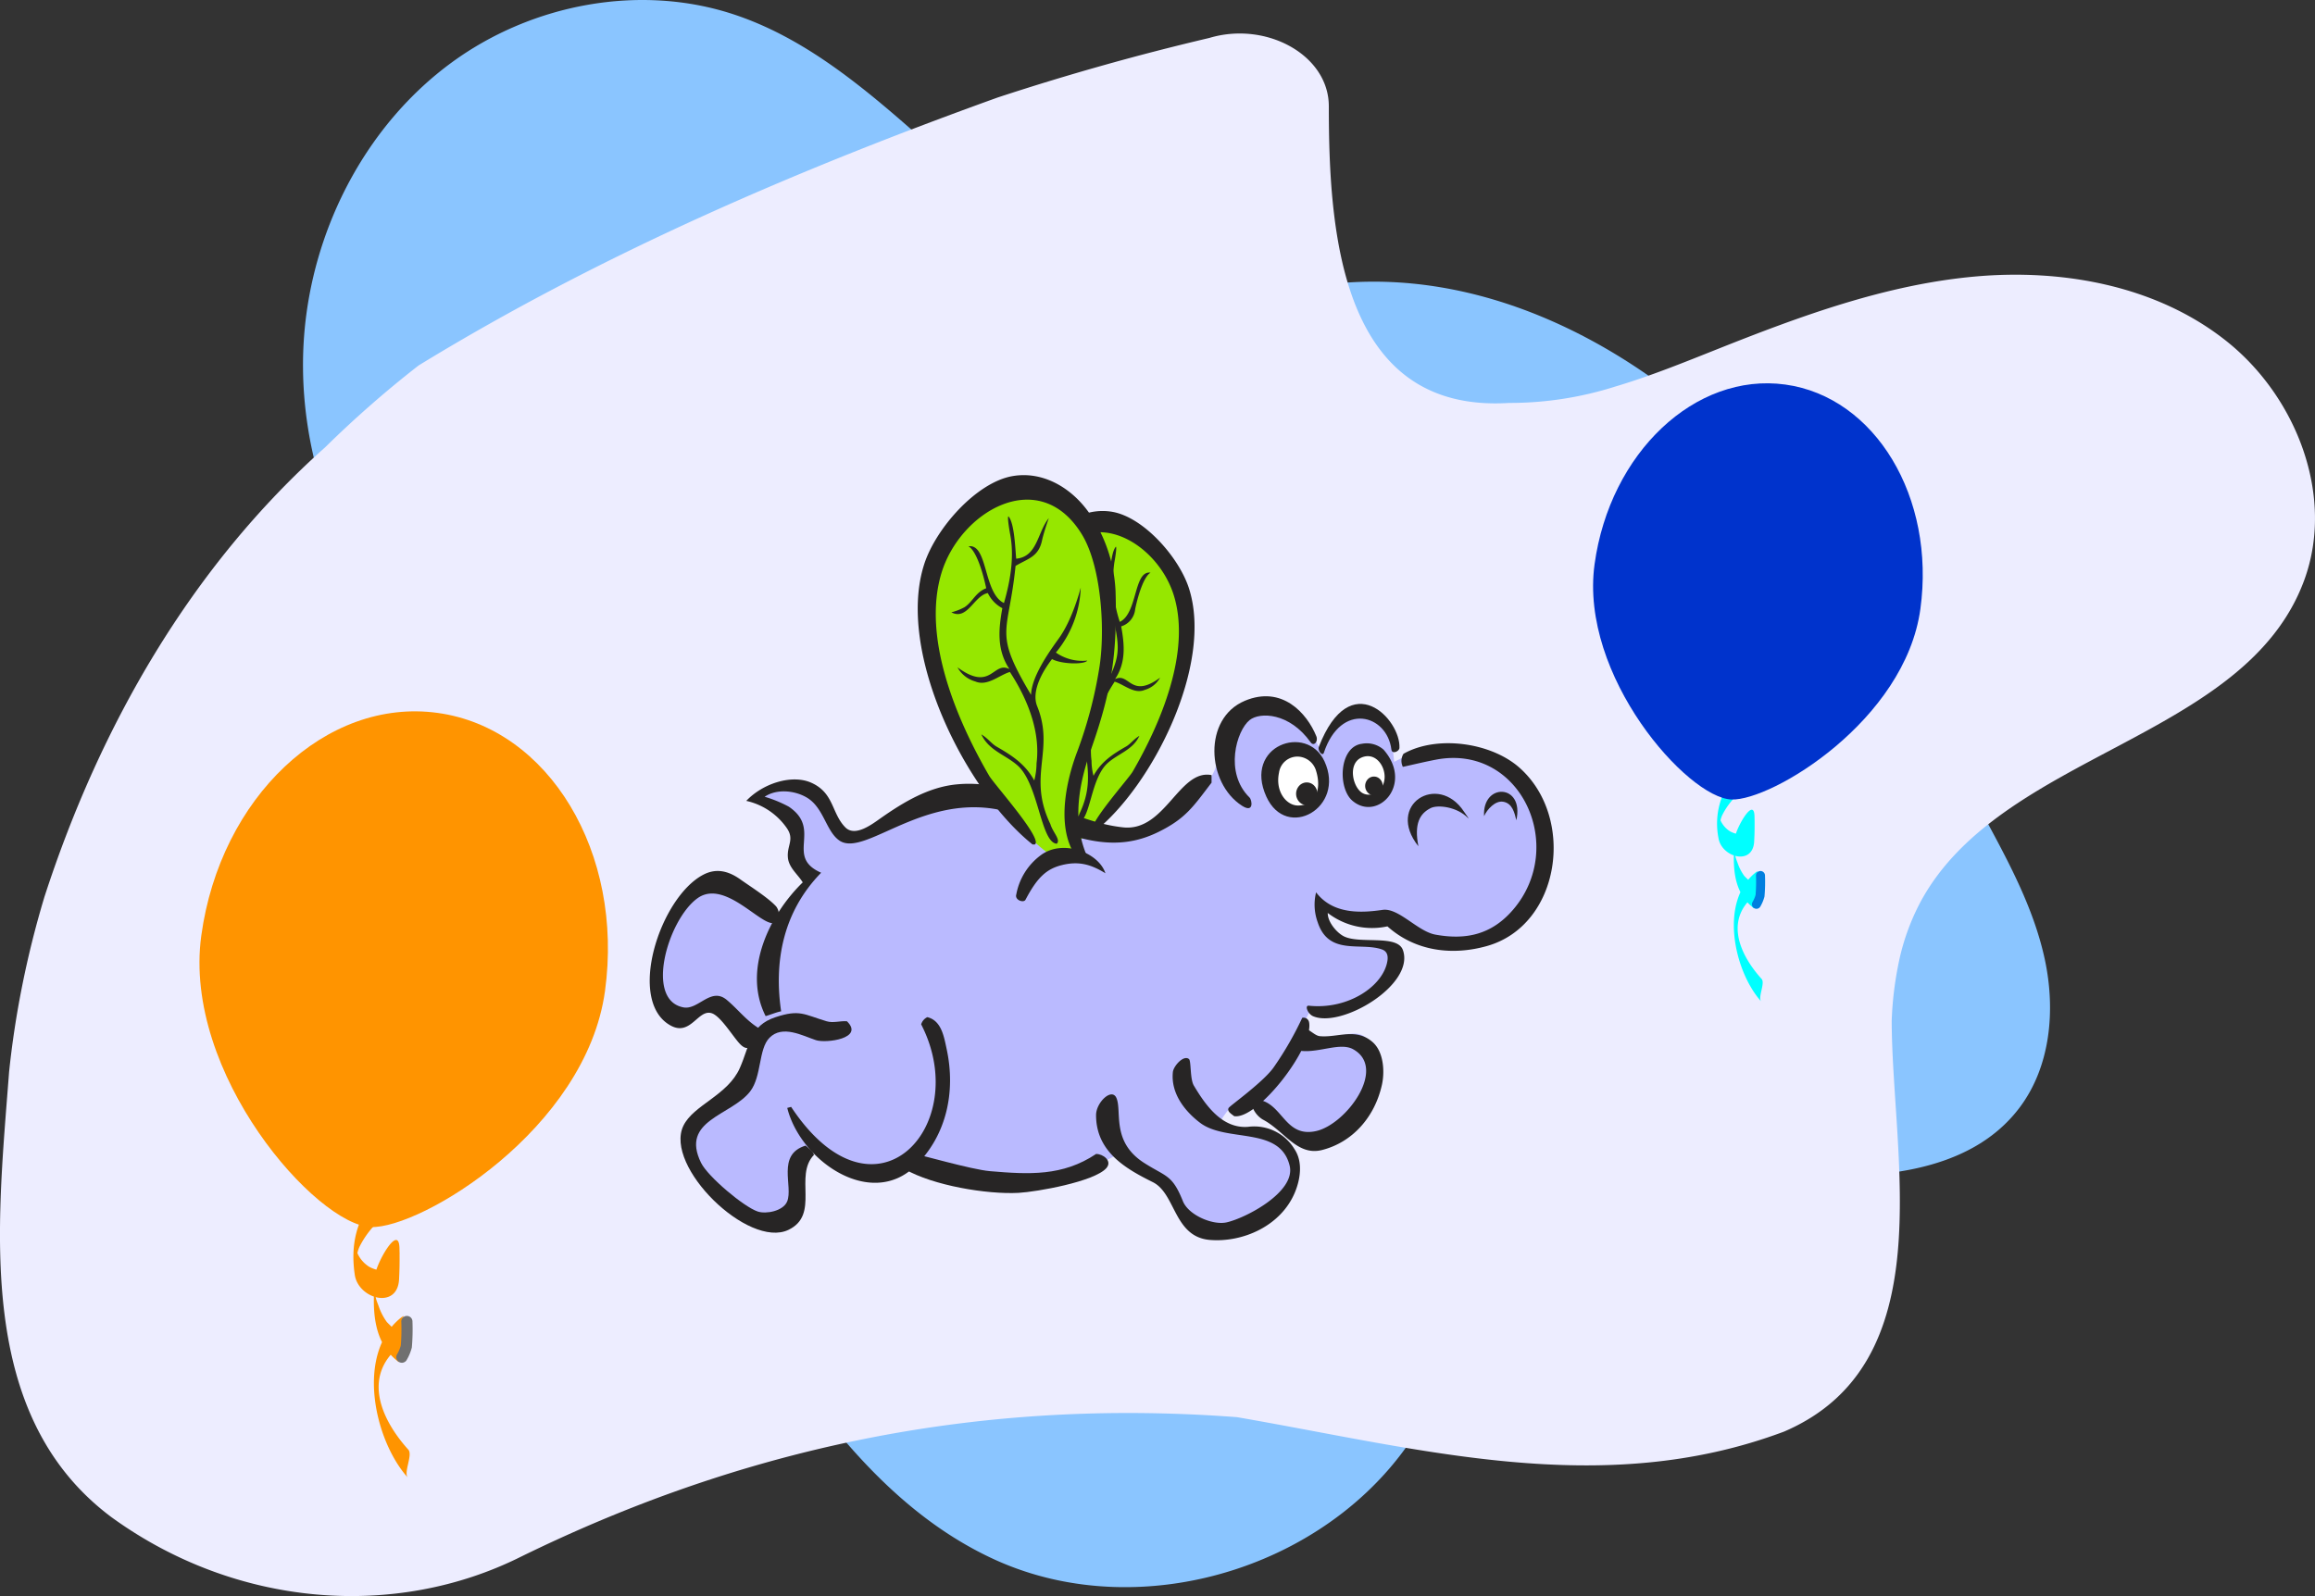 <svg xmlns="http://www.w3.org/2000/svg" xmlns:xlink="http://www.w3.org/1999/xlink" width="406.858" height="280.577" viewBox="0 0 406.858 280.577"><rect x="0" y="0" width="406.858" height="280.577" fill="#333333" stroke="none"/><defs><style>.a{fill:#8ac5ff;}.b{fill:#ededff;}.c{fill:url(#a);}.d,.g{fill:none;stroke-linecap:round;}.d{stroke:#707070;stroke-width:1.961px;}.e{fill:url(#b);}.f{fill:url(#c);}.g{stroke:#007fdf;stroke-width:1.582px;}.h{fill:url(#d);}.i{fill:#272525;}.j{fill:#babaff;}.k{fill:#96e700;}.l{fill:#fff;}</style><radialGradient id="a" cx="0.661" cy="0.465" r="0.602" gradientTransform="matrix(5.007, 0, 0, -1, -1441.022, 200.691)" gradientUnits="objectBoundingBox"><stop offset="0" stop-color="#f0d520"/><stop offset="1" stop-color="#ff9400"/></radialGradient><radialGradient id="b" cx="0.612" cy="0.336" r="0.772" gradientTransform="matrix(1.263, 0, 0, -1, -13.145, 113.084)" gradientUnits="objectBoundingBox"><stop offset="0" stop-color="#ff0"/><stop offset="1" stop-color="#ff9400"/></radialGradient><radialGradient id="c" cx="0.269" cy="0.256" r="0.698" gradientTransform="matrix(5.008, 0, 0, -1, -1783.664, 256.737)" gradientUnits="objectBoundingBox"><stop offset="0" stop-color="#03c"/><stop offset="1" stop-color="aqua"/></radialGradient><radialGradient id="d" cx="0.687" cy="0.26" r="0.858" gradientTransform="matrix(1.263, 0, 0, -1, -16.271, 143.584)" gradientUnits="objectBoundingBox"><stop offset="0" stop-color="aqua"/><stop offset="1" stop-color="#03c"/></radialGradient></defs><g transform="translate(-598.025 -374.11)"><path class="a" d="M682.469,498.155c-21.822-14.951-34.135-42.687-30.586-68.9,2.342-17.3,11.419-33.822,25.5-44.141s33.138-13.953,49.705-8.44c29.624,9.857,47.324,45.483,78.346,49.009,10.464,1.19,20.943-1.617,31.466-2.011,25.488-.954,49.814,12.509,67.636,30.755s30.181,41,42.308,63.441c4.315,7.984,8.682,16.107,10.571,24.983s.991,18.773-4.484,26.011c-8.873,11.73-25.921,12.743-40.591,11.693s-30.923-2.678-42.635,6.218c-11.513,8.745-14.448,24.523-21.575,37.1-14.263,25.175-48.861,36.421-75.2,24.445-19.368-8.806-32.336-27.221-43.863-45.1a1198.672,1198.672,0,0,1-62.963-110.07"/><path class="b" d="M671.593,438.358c31.969-19.578,66.969-34.578,101.788-47.115q9.042-2.972,18.33-5.592t18.851-4.871c10-3,21,3,21,12,0,22,2,54,31.651,52.164a61.208,61.208,0,0,0,18.662-2.871c6.1-1.81,12.085-4.24,17.988-6.591,14.567-5.8,29.49-11.309,45.1-12.744s32.205,1.612,44.447,11.41,18.977,27.168,13.6,41.9c-10.325,28.272-53.617,30.282-67.621,56.924a39.939,39.939,0,0,0-3.589,9.983,61.158,61.158,0,0,0-1.312,10.614c.072,24.214,9.072,60.214-18.928,72.214-32,12-64,3-96.144-2.544q-8.178-.618-16.257-.712c-37.709-.434-73.9,7.756-109.6,25.256-22,11-50,9-72-7-24-18-20-51-17.938-78.218q.766-7.36,2.2-14.634,1.605-8.172,4.017-16.166c9.724-29.982,25.724-57.982,49.315-79.005A188.9,188.9,0,0,1,671.593,438.358Z"/><path class="c" d="M664.119,584.4c-3.5,4.007-4.513,8.622-3.74,13.825.629,4.227,7.479,6.144,7.778.811.1-1.823.117-3.665.075-5.491-.107-4.492-4.089,2.708-4.26,4.644-.487,5.5-.725,11.706,4.152,15.378.012-.111.018-.223.02-.335a5.687,5.687,0,0,1,.7-2.92c.508-.891-.63-4.377.1-4.9-8.589,6.194-5.26,21.771.75,28.45-.78-.868.911-4,.1-4.9-5.245-5.829-8.084-13.5-.942-18.648q.048-2.451.1-4.9a5.937,5.937,0,0,0-.713,2.9c-.016.473-2.2-1.761-2.234-1.806a10.685,10.685,0,0,1-1.472-2.9c-.832-2.123-.544-1.736.327-3.749a8.591,8.591,0,0,1,2.03-2.6c1.55-1.524,1.242.645,1.269,1.784q.049-2.408.1-4.813c-.307,3.038-2.779,3.965-5.349,2.573a5.419,5.419,0,0,1-2.421-3.471c.666,2.414-.118,1.9.685.015a15.949,15.949,0,0,1,2.863-4.04c.837-.96-.713-3.976.1-4.9Z"/><path class="d" d="M669.533,606.422a35.325,35.325,0,0,1-.1,4.412,7.493,7.493,0,0,1-.784,1.862"/><path class="e" d="M704.352,548.327c-3.337,24.311-32.363,41.795-41.127,41.492-9.557-.331-33.16-26.92-29.823-51.234s21.927-41.841,41.519-39.152S707.69,524.015,704.352,548.327Z"/><path class="f" d="M903.058,510.248a13.107,13.107,0,0,0-3.018,11.158c.507,3.411,6.035,4.959,6.277.654.082-1.471.094-2.958.06-4.431-.086-3.626-3.3,2.185-3.438,3.747-.393,4.436-.585,9.448,3.351,12.411.01-.089.015-.18.016-.27a4.584,4.584,0,0,1,.564-2.356c.409-.72-.509-3.533.077-3.956-6.932,5-4.245,17.57.606,22.961-.63-.7.735-3.225.077-3.955-4.233-4.7-6.524-10.894-.76-15.05q.038-1.979.077-3.956a4.787,4.787,0,0,0-.575,2.337c-.013.382-1.775-1.421-1.8-1.457a8.66,8.66,0,0,1-1.188-2.337c-.671-1.713-.438-1.4.265-3.025a6.894,6.894,0,0,1,1.638-2.1c1.251-1.231,1,.52,1.024,1.439q.04-1.942.081-3.884c-.247,2.452-2.242,3.2-4.317,2.076a4.373,4.373,0,0,1-1.953-2.8c.537,1.948-.095,1.535.553.012a12.859,12.859,0,0,1,2.31-3.26c.676-.775-.575-3.209.077-3.955Z"/><path class="g" d="M907.428,528.02a28.454,28.454,0,0,1-.08,3.56,6.016,6.016,0,0,1-.632,1.5"/><path class="h" d="M935.529,481.173c-2.694,19.621-26.12,33.731-33.193,33.486-7.713-.266-26.761-21.725-24.068-41.348s17.7-33.768,33.508-31.6S938.222,461.552,935.529,481.173Z"/><path class="i" d="M732.85,582.891c-1.76-1.207-3.554,4.738-4.567,3.924s.825-3.193,2.113-4.619c2.159-2.392,5.931.041,4.19,4.141-1.115,2.625-1.163,3.007-1.915,2.723C731.479,588.6,734.609,584.093,732.85,582.891Z"/><path class="i" d="M726.919,577.968c-1.846-1.489-4.136,4.233-5.179,3.236s1.089-3.108,2.571-4.348c2.482-2.078,6.407,1.018,4.269,4.9-1.368,2.486-1.444,2.864-2.237,2.45C725.083,583.548,729.364,579.932,726.919,577.968Z"/><path class="i" d="M718.5,548.892c.382-1.964-4.88-1.654-4.564-2.825s2.78-.291,4.322.4c2.582,1.16,1.878,5.324-1.912,5.086-2.427-.151-2.744-.07-2.761-.833C713.555,549.5,718.116,550.854,718.5,548.892Z"/><path class="i" d="M718.773,542.114c.575-2.132-4.67-2.337-4.221-3.593s2.8-.025,4.256.9a3.026,3.026,0,0,1-2.483,5.4c-2.4-.426-2.724-.368-2.653-1.213C713.784,542.269,718.012,544.937,718.773,542.114Z"/><path class="i" d="M820.073,578.1c-1.419,1.638,4.547,5.279,3.619,6.2s-3.591-2.145-4.69-3.747c-1.832-2.682,1.071-6.218,4.557-3.678,2.23,1.629,2.577,1.743,2.181,2.485C825.111,580.529,821.492,576.459,820.073,578.1Z"/><path class="i" d="M815.6,583.675c-1.691,1.681,3.2,5.077,2.094,6s-2.681-1.683-3.572-3.455a3.223,3.223,0,0,1,5.267-3.629c2.058,1.867,3.075,2.675,2.556,3.437C821.117,587.238,817.842,581.45,815.6,583.675Z"/><path class="i" d="M834.845,561.058c-.983,1.569,4.464,3.773,3.8,4.678s-3.271-1.289-4.387-2.474c-1.87-1.985.119-5.356,3.351-3.72,2.07,1.045,2.376,1.094,2.135,1.769C839.365,562.379,835.829,559.485,834.845,561.058Z"/><path class="i" d="M831.8,566.357c-1.207,1.646,3.3,3.8,2.495,4.726s-2.454-1.028-3.418-2.387a2.765,2.765,0,0,1,3.954-3.784c1.955,1.274,2.91,1.807,2.567,2.518C836.855,568.558,833.4,564.178,831.8,566.357Z"/><path class="i" d="M850.414,524.339c-.739-2.293-.205-4.569,1.2-5.082s3.136.927,3.877,3.22.207,4.569-1.2,5.082S851.154,526.632,850.414,524.339Z"/><path class="i" d="M859.441,521.506c.128-1.96,1.2-3.474,2.4-3.386s2.061,1.75,1.935,3.71-1.206,3.475-2.4,3.385S859.311,523.464,859.441,521.506Z"/><path class="j" d="M811.832,505.936c1.748,4.258-7.052,13.438-15.85,14.9-8.737,1.464-15.1-3.06-23.841-4.789-8.3-1.663-13.667,0-21.219,3.991-1.468.77-3.5,1.334-4.681.532-1.876-1.277-2.773-4.71-4.805-6.386-3-2.462-6.99-2.262-10.3-.2,3.129,1.65,5.714,2.807,6.678,5.787.784,2.429.522,6.009,2.371,8.25L734.7,536c-4.743-3.792-7.053-8.781-12.607-6.453-5.18,2.2-7.24,6.984-8.113,12.839-.687,4.59.187,11.576,4.493,10.91,1.57-.24,3.667-2.459,5.3-2.2,3.373.544,5.988,4.49,6.366,7.981.687,6.454-10.3,8.848-11.171,15.233-.749,5.52,5.3,10.31,9.985,12.771,2.684,1.4,4.743,4.724,6.678,2.262,2.309-2.927,1.061-7.185,2.684-10.578,1.622-3.327,2.809-4.659,5.618-2.33,2.472,2.03,5.166,3.369,7.738,3.327,2.231-.034,4.294-1.35,6.99-1.2,5.117.266,7.675,2.4,12.732,3.2,9.923,1.531,18.66-2.2,23.276-4.855,1.027-.592,5.307,3.175,6.179,3.793,2.788,1.97,4.085,5.041,6.367,8.181,3.809,5.185,7.8.6,13.482-2,4.491-2.059,6.554-6.718,3.68-10.912-2.87-4.257-7.74-2-12.544-3.526,1.436-2.594,2.932-5.187,5.741-4.79,3.746.533,4.932,4.657,8.551,5.787,3.057.932,7.363.666,9.3-1.995,2.87-3.925,4.494-8.449,3.371-13.371s-7.49-.266-12.233-.266a11.291,11.291,0,0,1,1.872-6.185c1.78-.866,5.208.353,7.114-.466a11.6,11.6,0,0,0,6.99-10.843c-5.369,0-13.107-1-12.233-6.719,3.867,2.727,7.677,1.4,12.233,2.394,2,.4,3.307,2.794,5.3,3.127,8.863,1.531,18.786-.866,21.282-10.046,1.746-6.386.063-11.774-3.372-17.295-4.995-7.982-14.543-8.049-22.715-3.725-.313-4.39-1.625-9.114-5.745-9.579-3.744-.466-5.37,4.124-7.052,7.716-1.625-2.927-3.12-6.32-6.179-7.185C819.322,497.621,813.7,501.147,811.832,505.936Z"/><path class="k" d="M788.184,521.526a43.509,43.509,0,0,0,9.2-10.156c4.439-6.319,5.875-10.185,8.229-17.773,2.653-8.511,2-16.1-3.9-22.389-3.057-3.261-5.415-6.289-9.744-5.655C781.146,467.2,776.221,482.46,779.2,493.6c2.22,8.309,4.141,11.454,4.439,20.08.082,2.771-.866,4.271-.866,7.041C784.881,520.718,786.458,522.83,788.184,521.526Z"/><path class="i" d="M784.3,521.345c2.421-4.347,1-10.947-.689-15.362a66.046,66.046,0,0,1-3.295-12.479c-.965-5.67-.39-15.57,2.607-20.5,6.492-10.679,18.622-3.54,21.447,5.924,2.966,9.943-2.438,22.476-7.278,30.829-.756,1.305-8.275,9.676-6.979,10.5h.344c10.111-8.049,20.857-29.287,16.519-42.741-1.76-5.459-7.949-12.455-13.428-13.423-5.045-.89-9.763,2.218-12.4,6.658a22.743,22.743,0,0,0-3.345,10.958,57.644,57.644,0,0,0,3.69,23.91c1.66,4.72,1.319,8.656.1,13.317A1.918,1.918,0,0,0,784.3,521.345Z"/><path class="i" d="M792.958,476.674c-3.251-.3-3.223-4.04-4.97-6.187,0,0,.775,2.183,1.033,3.409.53,2.513,2.158,2.758,4.031,3.88,1.066,10.566,3.481,9.858-2.361,19.661-.077-2.765-2.661-6.434-4.228-8.6a26.947,26.947,0,0,1-3.345-7.76,16.39,16.39,0,0,0,3.788,9.91,7.042,7.042,0,0,1-4.787,1.224c.388.619,3.9.578,5.377-.228,1.341,1.74,3.213,4.83,2.263,7.184-2.736,6.775,1.542,10.568-2.017,17.983-.371,1.258-1.082,1.064-.426,1.663,2.457-.206,2.21-7.713,5.4-10.576,1.844-1.657,4.414-2.288,5.557-4.771-1.018.605-1.538,1.415-2.36,1.888-2.3,1.319-4.353,2.646-5.705,5.138a10.464,10.464,0,0,1-.347-2.623c-.755-5.964,2.492-11.5,4.064-13.926,1.646.493,3.437,2.243,5.281,1.449a4.494,4.494,0,0,0,2.705-2.15c-5.2,3.817-5.378-1.012-7.92.261,1.988-2.964,1.639-6.184,1.082-9.28a3.5,3.5,0,0,0,2.459-3.04c.666-3.166,1.694-5.849,2.706-6.4-2.991-.442-2.249,7.138-5.411,8.651a23.005,23.005,0,0,1-.957-10.44c.153-.817.47-2.77.266-2.773C793.212,471.267,793.109,475.2,792.958,476.674Z"/><path class="i" d="M843.974,505.6c-.032.6-1.3,1.181-1.416.266-.763-6.186-8.882-8.448-11.878.6-.22.665-1.132-.39-.872-1.065C835.361,491.1,844.247,500.614,843.974,505.6Z"/><path class="i" d="M829.37,503.542c.375.923-.438,1.852-1,1.065-3.744-5.256-8.933-5.35-10.724-3.912-2.294,1.841-4.5,9.233-.01,13.623.423.416.834,2.841-1.35,1.428-6.2-4.011-6.857-15.331.509-18.436C823.316,494.561,827.71,499.456,829.37,503.542Z"/><path class="i" d="M830.8,507.947c3.755,8.143-6.646,14.018-10.207,6.226C816.489,505.19,827.7,501.218,830.8,507.947Z"/><path class="i" d="M841.863,536.961a12.774,12.774,0,0,1-10.489-2.357c-.033,1.543,1.5,3.375,2.723,4.049,2.739,1.514,9.492-.346,10.488,2.478,2.16,6.1-10.866,13.817-15.821,11.607-.9-.4-1.5-1.917-.7-1.829,6.927.734,13.116-3.477,13.8-7.9.142-.923-.076-1.68-.967-1.994-3.708-1.312-9.342,1.154-11.287-4.776a9.018,9.018,0,0,1-.284-5.258c2.974,3.9,7.927,3.63,11.682,3.083,2.819-.411,6.142,3.78,9.3,4.351,5.348.97,9.842.015,13.611-4.351,9.6-11.126,1.346-29.229-13.5-26.415-1.957.371-3.9.844-5.843,1.27a2.324,2.324,0,0,1,.117-2.3c5.83-3.3,15.358-2.027,20.413,2.479,9.875,8.8,7.18,27.644-5.726,31.311C853.321,542.127,846.8,541.385,841.863,536.961Z"/><path class="i" d="M841.181,505.892c5.338,6.079-1.027,12.726-5.444,9.006-2.662-2.242-2.376-9.528,1.644-10.035A4.472,4.472,0,0,1,841.181,505.892Z"/><path class="l" d="M829.33,509.64c1.018,3.322-.147,6.009-3.081,6.075-2.048.084-4.15-2.366-3.44-5.774a3.268,3.268,0,0,1,3.452-2.82A3.465,3.465,0,0,1,829.33,509.64Z"/><path class="i" d="M827.686,511.657a1.808,1.808,0,0,1,1.323.585,2.086,2.086,0,0,1,0,2.821,1.79,1.79,0,0,1-2.647,0,2.086,2.086,0,0,1,0-2.821A1.812,1.812,0,0,1,827.686,511.657Z"/><path class="l" d="M839.442,513.634a2.238,2.238,0,0,1-2.031-.148c-1.728-1.114-2.529-5.232-.024-6.235C840.937,505.826,843.181,512.1,839.442,513.634Z"/><path class="i" d="M839.495,510.624a1.492,1.492,0,0,1,1.092.483,1.725,1.725,0,0,1,0,2.33,1.476,1.476,0,0,1-2.184,0,1.725,1.725,0,0,1,0-2.33A1.492,1.492,0,0,1,839.495,510.624Z"/><path class="i" d="M810.954,511.7c-3.192,4.16-4.51,6.308-9.412,8.7-7.433,3.631-14.15,1.4-23.25-2.479-16.089-6.858-27.958,7.33-32.778,3.93-2.346-1.656-2.709-5.79-5.728-7.555-2.119-1.24-5.277-1.545-7.372-.121a22.037,22.037,0,0,1,4.253,1.752c5.945,4.034-.771,8.761,5.671,11.606-6.771,6.943-8.3,15.719-7.031,24.359-.932.194-1.808.583-2.722.846-4.13-8.173.781-17.921,6.521-23.512-.858-1.4-2.446-2.572-2.609-4.353-.2-2.205,1.261-3.2-.284-5.319a11.774,11.774,0,0,0-7.033-4.655c2.953-3.108,8.038-4.687,11.4-3.2,4.059,1.792,3.553,5.366,6.011,7.858,1.733,1.755,4.753-.591,6.238-1.633,4.05-2.841,8.4-5.448,13.328-5.923,11.073-1.069,18.918,6.449,29.261,7.556,7.383.79,9.83-10.3,15.537-9.188v1.33Z"/><path class="i" d="M864.522,518.308c-.327-1.328-.7-2.992-2.326-3.259-1.379-.226-2.808,1.331-3.345,2.533C858.493,511.671,865.965,511.853,864.522,518.308Z"/><path class="i" d="M847.307,522.877c-5.819-7.28,3.418-13.025,8-6.105.214.327,1.118,1.549.717,1.137-1.938-1.988-5.327-2.366-6.558-1.743C847.544,517.136,846.532,518.908,847.307,522.877Z"/><path class="i" d="M731.848,555.131v.846c-1.41.983-1.9,3.634-3.8,1.632-1.232-1.3-3.355-4.859-4.934-5.377-2.391-.781-3.691,4.079-7.2,2.176-7.845-4.252-1.917-22.562,5.728-26.536,2.274-1.182,4.408-.661,6.521.847,1.713,1.221,4.95,3.258,6.3,4.775a2.377,2.377,0,0,1,.4,1.873c-1.1,4.49-8.754-7.368-14.291-3.324-5.147,3.758-9.289,17.862-2.438,19.159,2.631.5,4.81-3.638,7.6-1.33C727.86,551.644,729.339,553.757,731.848,555.131Z"/><path class="i" d="M746.875,553.644c3.108,3.04-3.7,3.9-5.445,3.323-2.382-.791-5.882-2.733-8.166-.423-1.968,1.992-1.349,6.765-3.4,9.43-3.292,4.274-12.353,5.028-8.62,12.571,1.191,2.405,7.514,7.74,9.956,8.546,1.468.487,4.461-.083,5.161-1.754,1.113-2.654-1.918-8.253,3.242-9.836.524.472,1.287.876,1.474,1.633-3.573,3.69,1.112,10.5-4.481,13.177-7.04,3.369-21.89-11.148-18.471-18.292,1.756-3.669,7.788-5.322,9.924-10.156,1.8-4.078,1.721-7.451,6.295-8.946,4.26-1.4,4.975-.463,8.961.728C744.481,553.995,745.682,553.542,746.875,553.644Z"/><path class="i" d="M736.384,568.876l.681-.181c14.736,22.232,31.993,3.231,22.854-14.507A2.041,2.041,0,0,1,761,552.92c2.475.6,2.923,3.394,3.4,5.62,1.617,7.508-.016,15.139-5.444,20.49C751.091,586.781,738.7,578.168,736.384,568.876Z"/><path class="i" d="M814.925,570.326c-.342-.3-1.334-.825-.963-1.45.225-.384,6.294-4.689,7.995-7.254a57.9,57.9,0,0,0,4.933-8.583.986.986,0,0,1,1.193.726C829.039,558.055,819.109,570.986,814.925,570.326Z"/><path class="i" d="M818.146,568.718a2.336,2.336,0,0,1,1.077-1.269c4.234.673,4.626,6.705,10.094,5.5,5.281-1.164,12.57-11.039,6.52-14.387-2.731-1.509-7.456,1.527-11.056-.24a18.279,18.279,0,0,1,1.249-2.481c1.3-2.211,2.581.3,3.97.424,3.17.285,6.284-1.533,9.244,1.026,1.946,1.684,2.183,5.157,1.644,7.556-1.273,5.679-5.181,10.063-10.491,11.423-4.424,1.132-6.662-3.4-10.488-5.379A4.389,4.389,0,0,1,818.146,568.718Z"/><path class="i" d="M825.531,576.128c1.467,2.188,1.065,5.148.114,7.495-2.435,6.008-9.206,8.937-14.972,8.462-6.369-.524-5.987-8.136-10.037-10.156-4.65-2.314-9.979-5.283-9.979-11.787,0-2.238,2.763-4.861,3.575-3.019,1.026,2.336-.971,7.69,4.878,11.423,3.871,2.477,4.922,2.019,6.8,6.709,1,2.5,5.279,4.265,7.657,3.748,3.371-.734,12.235-5.362,11.111-9.972-1.7-7.014-11.1-4-15.763-7.555-2.631-2.008-5.139-5.12-4.762-8.885.109-1.088,1.907-3.09,2.835-2.3.4.35.159,3.491.851,4.655,2.138,3.6,5.039,7.6,9.527,7.257A8.262,8.262,0,0,1,825.531,576.128Z"/><path class="i" d="M757.036,579.643c.144-1.19,1.255-1.775,1.928-2.6.527-.055,9.7,2.67,13.09,2.954,6.826.577,12.719.91,18.6-3.02,1.122-.06,2.948,1.185,1.814,2.479-2.1,2.391-12.269,4.182-15.425,4.352C771.468,584.107,762,582.515,757.036,579.643Z"/><path class="k" d="M782.126,524.03c-3.87-2.927-7.115-6.72-10.611-11.708-5.117-7.285-6.771-11.741-9.486-20.489-3.058-9.812-2.309-18.559,4.494-25.811,3.525-3.758,6.241-7.25,11.234-6.518,12.482,1.895,18.161,19.49,14.728,32.329-2.559,9.58-5.65,14.136-5.991,24.081-.1,3.193.748,5.188.748,8.381C784.81,524.3,784.114,525.535,782.126,524.03Z"/><path class="i" d="M786.6,523.823c-2.792-5.012-1.158-12.619.794-17.71a76.186,76.186,0,0,0,3.8-14.386c1.112-6.537.45-17.951-3.007-23.634-7.484-12.311-21.469-4.081-24.725,6.831-3.42,11.46,2.81,25.91,8.394,35.541.871,1.5,9.537,11.155,8.043,12.1h-.4c-11.656-9.281-24.045-33.766-19.045-49.277,2.029-6.293,9.164-14.359,15.482-15.474,5.817-1.026,11.256,2.557,14.291,7.677a26.218,26.218,0,0,1,3.857,12.633c.32,10.867-.7,17.458-4.254,27.563-1.913,5.441-3.59,12.22-.844,18.74C789.872,526.522,788.474,524.725,786.6,523.823Z"/><path class="i" d="M776.622,472.324c3.748-.343,3.714-4.657,5.728-7.132,0,0-.893,2.517-1.191,3.929-.613,2.9-2.489,3.182-4.651,4.474-1.226,12.181-4.013,11.364,2.723,22.666.092-3.187,3.071-7.417,4.877-9.913,2.483-3.434,3.856-8.946,3.856-8.946a18.9,18.9,0,0,1-4.367,11.424,8.106,8.106,0,0,0,5.518,1.411c-.446.713-4.494.665-6.2-.262-1.546,2.005-3.7,5.569-2.609,8.281,3.154,7.812-1.781,12.184,2.325,20.732.428,1.451,1.872,2.756,1.114,3.447-2.833-.237-3.171-10.422-6.842-13.722-2.128-1.911-5.091-2.637-6.409-5.5,1.175.7,1.771,1.632,2.723,2.176,2.649,1.522,5.018,3.052,6.579,5.925a12.31,12.31,0,0,0,.4-3.023c.87-6.875-2.874-13.261-4.684-16.055-1.9.568-3.964,2.585-6.09,1.67a5.178,5.178,0,0,1-3.119-2.478c5.995,4.4,6.2-1.167,9.13.3-2.293-3.419-1.891-7.131-1.248-10.7a5.889,5.889,0,0,1-2.552-2.66c-2.446.474-3.578,4.877-6.408,3.385a9.782,9.782,0,0,0,2.324-.907c1.433-.948,1.928-2.608,3.8-3.324-.768-3.65-1.953-6.743-3.119-7.375,3.447-.509,2.592,8.229,6.238,9.973,1.106-3.84,1.85-8.038,1.1-12.035-.176-.942-.544-3.194-.308-3.2C776.329,466.092,776.448,470.623,776.622,472.324Z"/><path class="i" d="M792.3,527.622c-2.5-1.531-4.66-2.182-7.647-1.435-2.706.675-4.334,2.167-6.394,6.091-.322.613-1.935.067-1.623-.931a11.06,11.06,0,0,1,4.33-6.914C784.8,521.581,791.113,523.963,792.3,527.622Z"/></g></svg>